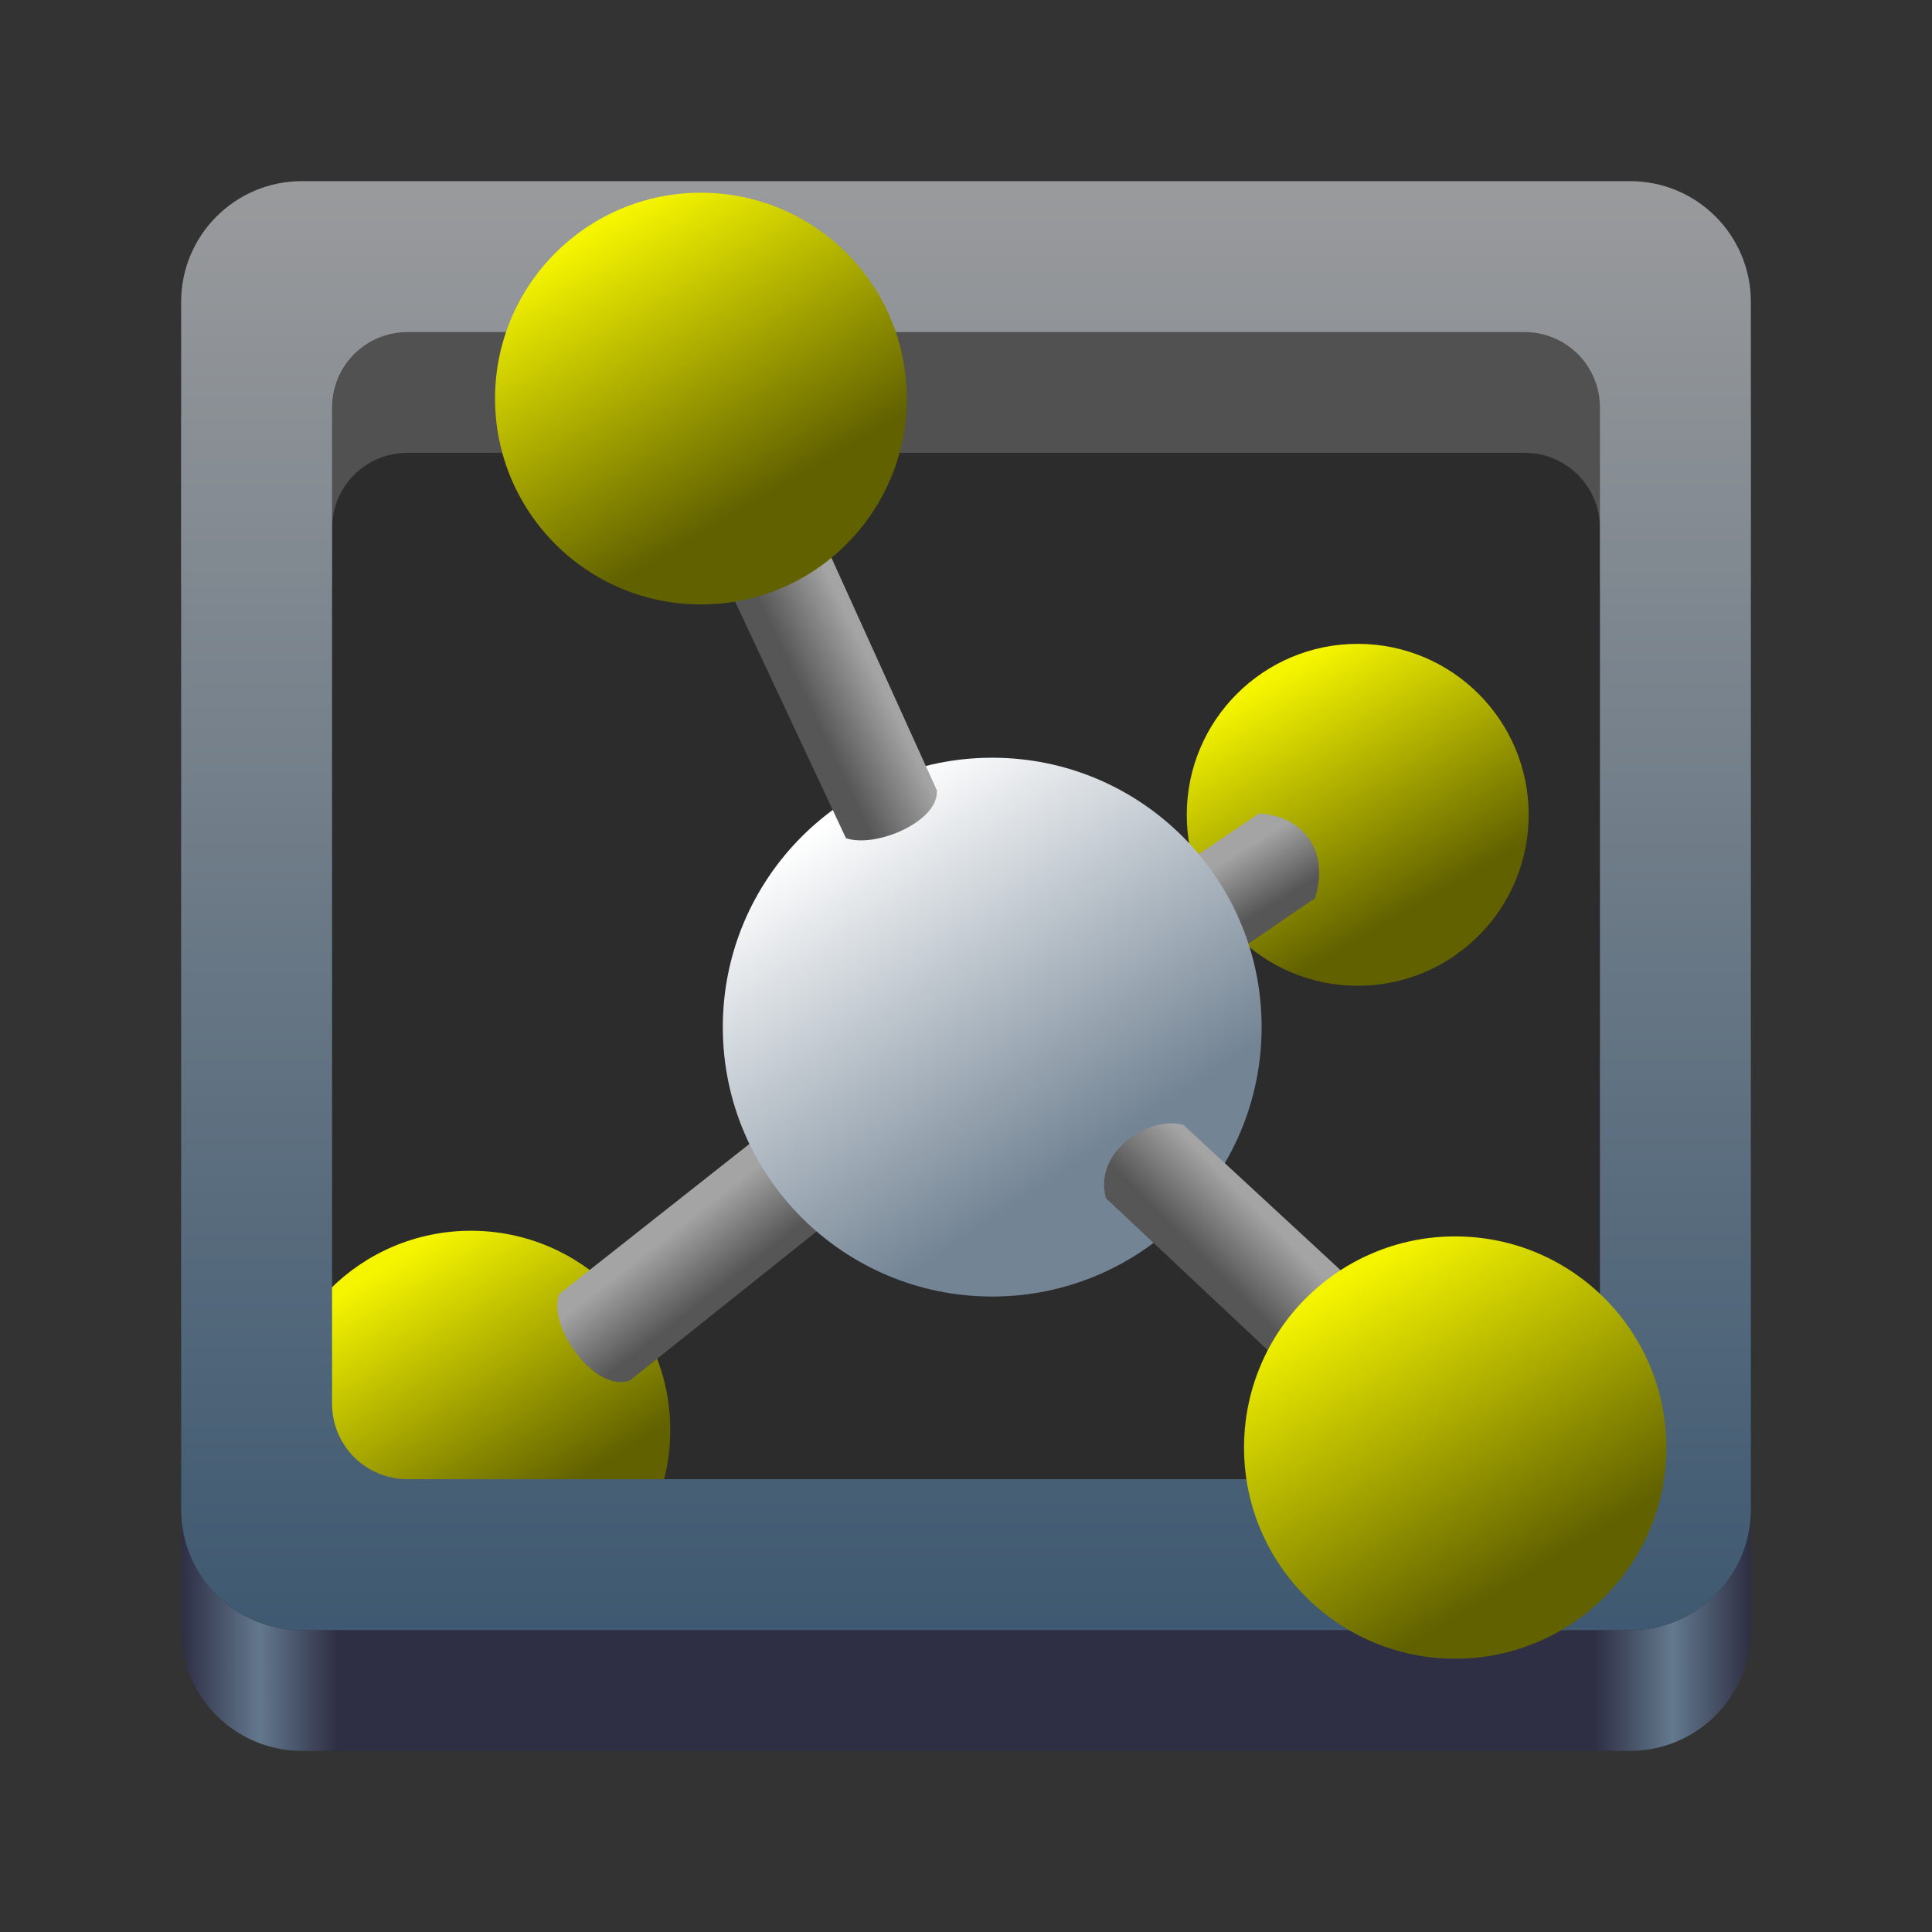 <?xml version="1.0" encoding="UTF-8" standalone="no"?>
<svg
   height="128px"
   viewBox="0 0 128 128"
   width="128px"
   version="1.1"
   id="svg286"
   xml:space="preserve"
   xmlns:xlink="http://www.w3.org/1999/xlink"
   xmlns="http://www.w3.org/2000/svg"
   xmlns:svg="http://www.w3.org/2000/svg"><rect x="0" y="0" width="128" height="128" fill="#333333" stroke="none"/><defs
     id="defs290"><linearGradient
       id="b-1"><stop
         stop-color="#565656"
         offset="0"
         id="stop3" /><stop
         stop-color="#a4a4a4"
         offset="1"
         id="stop4" /></linearGradient><linearGradient
       id="c"><stop
         stop-color="#f5f500"
         offset="0"
         id="stop5" /><stop
         stop-color="#616100"
         offset="1"
         id="stop6" /></linearGradient><linearGradient
       id="o"
       x1="462.79"
       x2="616.18"
       y1="407.82"
       y2="636.61"
       gradientUnits="userSpaceOnUse"
       gradientTransform="matrix(0.102,0,0,0.102,151.848,16.126)"><stop
         stop-color="#fff"
         offset="0"
         id="stop7" /><stop
         stop-color="#738494"
         offset="1"
         id="stop8" /></linearGradient><linearGradient
       id="i"
       x1="505.71"
       x2="517.49"
       y1="6.857"
       y2="914.23"
       gradientUnits="userSpaceOnUse"
       gradientTransform="matrix(0.102,0,0,0.102,151.848,16.126)"><stop
         stop-color="#9d9d9e"
         offset="0"
         id="stop11" /><stop
         stop-color="#3a566f"
         offset="1"
         id="stop12" /></linearGradient><linearGradient
       xlink:href="#i"
       id="linearGradient15"
       gradientUnits="userSpaceOnUse"
       x1="64"
       y1="8"
       x2="64"
       y2="112"
       gradientTransform="translate(1.93e-4)" /><linearGradient
       xlink:href="#c"
       id="linearGradient22"
       gradientUnits="userSpaceOnUse"
       gradientTransform="matrix(0.102,0,0,0.102,8.714,12.073)"
       x1="152.59"
       y1="711.47"
       x2="250.03"
       y2="867.73" /><linearGradient
       xlink:href="#c"
       id="linearGradient23"
       gradientUnits="userSpaceOnUse"
       gradientTransform="matrix(0.102,0,0,0.102,8.714,12.073)"
       x1="748.24"
       y1="318.05"
       x2="836.48"
       y2="468.8" /><linearGradient
       xlink:href="#b-1"
       id="linearGradient24"
       gradientUnits="userSpaceOnUse"
       gradientTransform="matrix(0.102,0,0,0.102,8.714,12.073)"
       x1="379.6"
       y1="720.45"
       x2="350.11"
       y2="682.67" /><linearGradient
       xlink:href="#b-1"
       id="linearGradient25"
       gradientUnits="userSpaceOnUse"
       gradientTransform="matrix(0.102,0,0,0.102,8.714,12.073)"
       x1="743.83"
       y1="467.8"
       x2="722.4"
       y2="432.99" /><linearGradient
       xlink:href="#o"
       id="linearGradient28"
       gradientUnits="userSpaceOnUse"
       gradientTransform="matrix(0.102,0,0,0.102,8.714,12.073)"
       x1="462.79"
       y1="407.82"
       x2="616.18"
       y2="636.61" /><linearGradient
       xlink:href="#b-1"
       id="linearGradient29"
       gradientUnits="userSpaceOnUse"
       gradientTransform="matrix(0.102,0,0,0.102,8.714,12.073)"
       x1="442"
       y1="343.76"
       x2="485.13"
       y2="323.07" /><linearGradient
       xlink:href="#b-1"
       id="linearGradient30"
       gradientUnits="userSpaceOnUse"
       gradientTransform="matrix(0.102,0,0,0.102,8.714,12.073)"
       x1="703.83"
       y1="706.73"
       x2="737.58"
       y2="673.51" /><linearGradient
       xlink:href="#c"
       id="linearGradient31"
       gradientUnits="userSpaceOnUse"
       gradientTransform="matrix(0.102,0,0,0.102,8.714,12.073)"
       x1="303.34"
       y1="29.415"
       x2="408.13"
       y2="205.9" /><linearGradient
       xlink:href="#c"
       id="linearGradient32"
       gradientUnits="userSpaceOnUse"
       gradientTransform="matrix(0.102,0,0,0.102,8.714,12.073)"
       x1="788.68"
       y1="711.47"
       x2="906.34"
       y2="904.5" /></defs><linearGradient
     id="a"
     gradientUnits="userSpaceOnUse"
     x1="12"
     x2="116"
     y1="64"
     y2="64"><stop
       offset="0"
       stop-color="#3d3846"
       id="stop252"
       style="stop-color:#2e2e44;stop-opacity:1;" /><stop
       offset="0.05"
       stop-color="#77767b"
       id="stop254"
       style="stop-color:#63788d;stop-opacity:1;" /><stop
       offset="0.1"
       stop-color="#5e5c64"
       id="stop256"
       style="stop-color:#2e2e44;stop-opacity:1;" /><stop
       offset="0.9"
       stop-color="#504e56"
       id="stop258"
       style="stop-color:#2e2e44;stop-opacity:1;" /><stop
       offset="0.95"
       stop-color="#77767b"
       id="stop260"
       style="stop-color:#63798d;stop-opacity:1;" /><stop
       offset="1"
       stop-color="#3d3846"
       id="stop262"
       style="stop-color:#2e2e44;stop-opacity:1;" /></linearGradient><linearGradient
     id="b"
     gradientUnits="userSpaceOnUse"
     x1="12"
     x2="112.041"
     y1="60"
     y2="80.988"><stop
       offset="0"
       stop-color="#77767b"
       id="stop265" /><stop
       offset="0.384"
       stop-color="#9a9996"
       id="stop267" /><stop
       offset="0.721"
       stop-color="#77767b"
       id="stop269" /><stop
       offset="1"
       stop-color="#68666f"
       id="stop271" /></linearGradient><path
     d="m 20 22 h 88 c 4.418 0 8 3.582 8 8 v 78 c 0 4.418 -3.582 8 -8 8 h -88 c -4.418 0 -8 -3.582 -8 -8 v -78 c 0 -4.418 3.582 -8 8 -8 z m 0 0"
     fill="url(#a)"
     id="path274" /><path
     d="m 20 12 h 88 c 4.418 0 8 3.582 8 8 v 80 c 0 4.418 -3.582 8 -8 8 h -88 c -4.418 0 -8 -3.582 -8 -8 v -80 c 0 -4.418 3.582 -8 8 -8 z m 0 0"
     fill="url(#b)"
     id="path276"
     style="fill:#2c2c2c;fill-opacity:1" /><path
     id="path21"
     style="fill:#515151;fill-opacity:1"
     d="m 20,20 c -4.418,0 -8,3.582 -8,8 v 10.912 h 10 V 35 c 0,-2.77 2.23,-5 5,-5 H 101 c 2.77,0 5,2.23 5,5 v 3.912 h 10 V 28 c 0,-4.418 -3.582,-8 -8,-8 z" /><circle
     cx="31.203"
     cy="94.744"
     r="13.203"
     fill="url(#p)"
     id="circle15-6"
     style="fill:url(#linearGradient22);stroke-width:0.102" /><path
     id="path14"
     style="fill:url(#linearGradient15);fill-opacity:1"
     d="m 20,12 c -4.418,0 -8,3.582 -8,8 v 80 c 0,4.418 3.582,8 8,8 h 88 c 4.418,0 8,-3.582 8,-8 V 20 c 0,-4.418 -3.582,-8 -8,-8 z m 7,10 h 74 c 2.77,0 5,2.23 5,5 v 66 c 0,2.77 -2.23,5 -5,5 H 27 c -2.77,0 -5,-2.23 -5,-5 V 27 c 0,-2.77 2.23,-5 5,-5 z" /><circle
     cx="89.953"
     cy="53.984"
     r="11.327"
     fill="url(#t)"
     id="circle16-1"
     style="fill:url(#linearGradient23);stroke-width:0.102" /><path
     d="m 50.538,75.089 -13.49,10.643 c -0.828,2.057 2.316,6.547 4.668,5.741 l 13.863,-11.063 z"
     fill="url(#k)"
     id="path17-0"
     style="fill:url(#linearGradient24);stroke-width:0.102" /><path
     d="m 77.612,57.817 5.788,-3.921 c 2.754,0.122 4.736,2.287 3.734,5.601 l -6.068,4.154 z"
     fill="url(#l)"
     id="path18-6"
     style="fill:url(#linearGradient25);stroke-width:0.102" /><circle
     cx="65.737"
     cy="68.05"
     r="17.849"
     fill="url(#o)"
     id="circle19-6"
     style="fill:url(#linearGradient28);stroke-width:0.102" /><path
     d="m 47.737,37.792 8.309,17.738 c 1.996,0.684 6.195,-1.13 6.021,-3.174 l -9.289,-20.492 z"
     fill="url(#n)"
     id="path19-1"
     style="fill:url(#linearGradient29);stroke-width:0.102" /><path
     d="M 90.121,85.357 78.405,74.528 c -2.271,-0.654 -5.985,1.775 -5.135,4.855 l 11.483,10.783 z"
     fill="url(#m)"
     id="path20-5"
     style="fill:url(#linearGradient30);stroke-width:0.102" /><circle
     cx="46.437"
     cy="26.407"
     r="13.639"
     fill="url(#q)"
     id="circle21-7"
     style="fill:url(#linearGradient31);stroke-width:0.102" /><circle
     cx="96.41"
     cy="95.905"
     r="13.99"
     fill="url(#v)"
     id="circle22-6"
     style="fill:url(#linearGradient32);stroke-width:0.102" /></svg>
